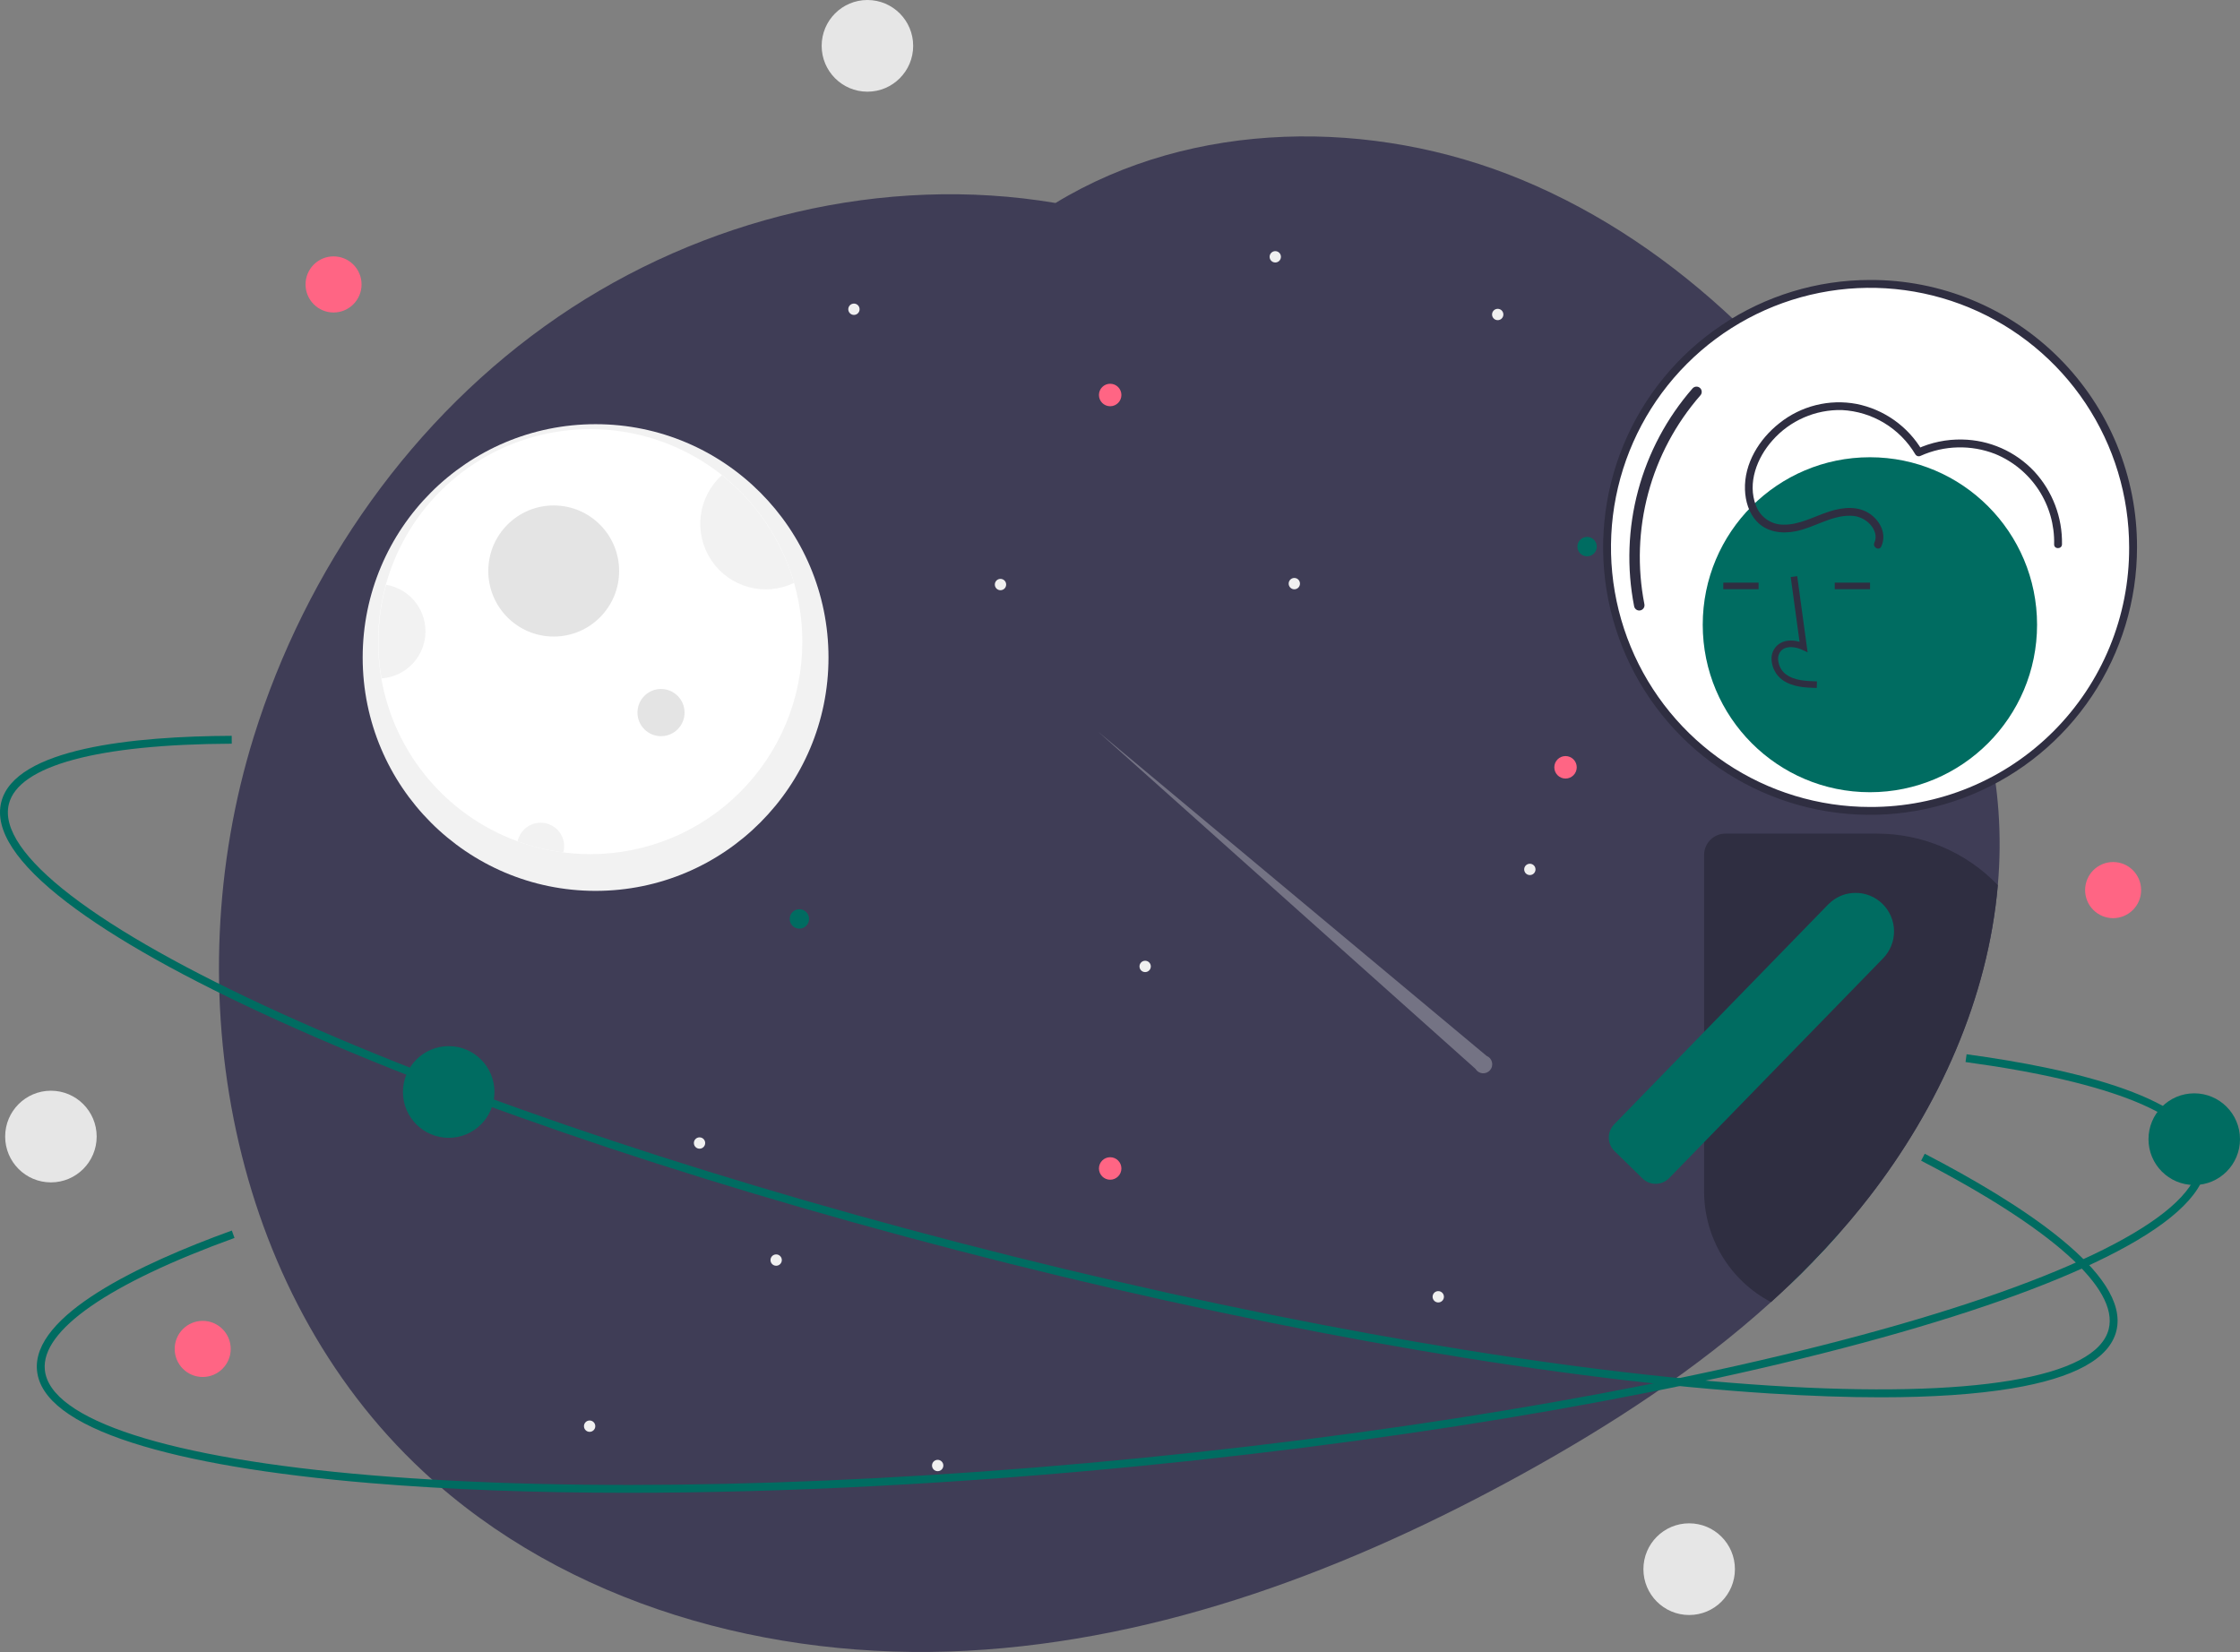 <svg width="141" height="104" viewBox="0 0 141 104" fill="none" xmlns="http://www.w3.org/2000/svg">
<rect x="0" y="0" width="141" height="104" fill="#808080" stroke="none"/>
<g clip-path="url(#clip0_393_300)">
<path d="M125.756 55.723C125.142 62.834 122.048 69.706 117.635 75.389C117.45 75.627 117.264 75.862 117.075 76.095C116.65 76.62 116.214 77.135 115.767 77.64C115.22 78.263 114.657 78.871 114.078 79.464C113.607 79.953 113.125 80.431 112.632 80.899C112.252 81.263 111.867 81.621 111.477 81.972C106.794 86.212 101.414 89.711 95.871 92.772C85.053 98.742 73.195 103.265 60.862 103.923C48.53 104.58 35.656 101.041 26.613 92.613C14.424 81.255 11.023 62.311 15.971 46.388C19.262 35.794 25.98 26.21 35.123 19.951C44.186 13.746 55.62 10.954 66.441 12.779C75.08 7.519 86.389 7.418 95.78 11.312C100.791 13.39 105.288 16.48 109.234 20.214C111.04 21.927 112.731 23.759 114.294 25.699C114.454 25.895 114.612 26.093 114.769 26.293C115.424 27.123 116.058 27.971 116.671 28.835C117.551 30.075 118.386 31.342 119.177 32.636C119.394 32.993 119.61 33.351 119.821 33.712C119.963 33.955 120.106 34.199 120.246 34.445C120.249 34.45 120.251 34.456 120.253 34.462C122.445 38.326 124.237 42.449 125.171 46.759C125.336 47.522 125.475 48.287 125.582 49.06V49.062C125.675 49.717 125.746 50.375 125.794 51.037C125.907 52.598 125.894 54.165 125.756 55.723Z" fill="#3F3D56"/>
<path opacity="0.3" d="M93.575 66.473L69.118 46.059L92.877 67.291C92.923 67.369 92.987 67.434 93.063 67.482C93.14 67.53 93.226 67.559 93.316 67.567C93.406 67.575 93.496 67.561 93.58 67.527C93.663 67.493 93.737 67.439 93.796 67.37C93.854 67.302 93.896 67.22 93.916 67.132C93.937 67.044 93.937 66.953 93.915 66.865C93.893 66.777 93.851 66.696 93.792 66.628C93.733 66.56 93.658 66.507 93.575 66.473Z" fill="#F0F0F0"/>
<path d="M37.49 56.085C45.587 56.085 52.151 49.508 52.151 41.394C52.151 33.281 45.587 26.704 37.49 26.704C29.393 26.704 22.829 33.281 22.829 41.394C22.829 49.508 29.393 56.085 37.49 56.085Z" fill="#F2F2F2"/>
<path d="M50.504 40.404C50.504 42.16 50.159 43.899 49.488 45.521C48.818 47.143 47.835 48.617 46.596 49.858C45.357 51.1 43.886 52.085 42.267 52.757C40.648 53.428 38.913 53.774 37.16 53.774C35.599 53.773 34.049 53.5 32.581 52.965C30.286 52.127 28.264 50.675 26.735 48.765C25.207 46.855 24.23 44.562 23.913 42.135C23.595 39.708 23.948 37.241 24.932 35.001C25.917 32.76 27.497 30.834 29.498 29.431C31.5 28.028 33.848 27.202 36.286 27.044C38.723 26.885 41.158 27.399 43.324 28.531C45.49 29.663 47.305 31.368 48.571 33.461C49.837 35.555 50.505 37.956 50.504 40.404Z" fill="white"/>
<path d="M34.854 40.074C37.129 40.074 38.972 38.226 38.972 35.947C38.972 33.668 37.129 31.821 34.854 31.821C32.58 31.821 30.736 33.668 30.736 35.947C30.736 38.226 32.58 40.074 34.854 40.074Z" fill="#E4E4E4"/>
<path d="M49.983 36.695C49.091 37.125 48.073 37.219 47.117 36.959C46.162 36.698 45.331 36.102 44.779 35.278C44.227 34.454 43.989 33.458 44.11 32.473C44.231 31.488 44.702 30.58 45.437 29.914C47.62 31.644 49.21 34.015 49.983 36.695Z" fill="#F2F2F2"/>
<path d="M41.608 46.346C42.427 46.346 43.091 45.681 43.091 44.861C43.091 44.04 42.427 43.375 41.608 43.375C40.789 43.375 40.126 44.04 40.126 44.861C40.126 45.681 40.789 46.346 41.608 46.346Z" fill="#E4E4E4"/>
<path d="M35.513 53.279C35.513 53.409 35.496 53.539 35.462 53.665C34.478 53.542 33.512 53.307 32.581 52.965C32.658 52.607 32.865 52.29 33.162 52.075C33.458 51.86 33.824 51.763 34.188 51.802C34.552 51.84 34.888 52.013 35.133 52.286C35.378 52.558 35.513 52.912 35.513 53.279Z" fill="#F2F2F2"/>
<path d="M26.782 39.744C26.782 40.498 26.496 41.223 25.983 41.773C25.469 42.324 24.765 42.658 24.015 42.708C23.675 40.746 23.774 38.733 24.305 36.814C24.997 36.93 25.626 37.288 26.079 37.824C26.533 38.36 26.782 39.041 26.782 39.744Z" fill="#F2F2F2"/>
<path d="M99.902 35.024C100.239 35.024 100.512 34.75 100.512 34.413C100.512 34.075 100.239 33.801 99.902 33.801C99.566 33.801 99.292 34.075 99.292 34.413C99.292 34.75 99.566 35.024 99.902 35.024Z" fill="#006C61"/>
<path d="M94.276 20.156C94.473 20.156 94.632 19.996 94.632 19.799C94.632 19.602 94.473 19.442 94.276 19.442C94.079 19.442 93.92 19.602 93.92 19.799C93.92 19.996 94.079 20.156 94.276 20.156Z" fill="#F0F0F0"/>
<path d="M37.114 90.142C37.311 90.142 37.471 89.982 37.471 89.785C37.471 89.588 37.311 89.428 37.114 89.428C36.917 89.428 36.758 89.588 36.758 89.785C36.758 89.982 36.917 90.142 37.114 90.142Z" fill="#F0F0F0"/>
<path d="M96.299 55.09C96.496 55.09 96.655 54.931 96.655 54.733C96.655 54.536 96.496 54.377 96.299 54.377C96.102 54.377 95.942 54.536 95.942 54.733C95.942 54.931 96.102 55.09 96.299 55.09Z" fill="#F0F0F0"/>
<path d="M50.318 58.462C50.655 58.462 50.928 58.189 50.928 57.851C50.928 57.514 50.655 57.24 50.318 57.24C49.981 57.24 49.708 57.514 49.708 57.851C49.708 58.189 49.981 58.462 50.318 58.462Z" fill="#006C61"/>
<path d="M28.244 71.631C29.835 71.631 31.124 70.339 31.124 68.746C31.124 67.152 29.835 65.86 28.244 65.86C26.654 65.86 25.364 67.152 25.364 68.746C25.364 70.339 26.654 71.631 28.244 71.631Z" fill="#006C61"/>
<path d="M44.033 72.316C44.23 72.316 44.389 72.156 44.389 71.959C44.389 71.761 44.23 71.602 44.033 71.602C43.836 71.602 43.677 71.761 43.677 71.959C43.677 72.156 43.836 72.316 44.033 72.316Z" fill="#F0F0F0"/>
<path d="M80.274 16.525C80.471 16.525 80.63 16.365 80.63 16.168C80.63 15.97 80.471 15.81 80.274 15.81C80.077 15.81 79.918 15.97 79.918 16.168C79.918 16.365 80.077 16.525 80.274 16.525Z" fill="#F0F0F0"/>
<path d="M59.024 92.618C59.22 92.618 59.38 92.458 59.38 92.261C59.38 92.064 59.22 91.904 59.024 91.904C58.827 91.904 58.667 92.064 58.667 92.261C58.667 92.458 58.827 92.618 59.024 92.618Z" fill="#F0F0F0"/>
<path d="M53.752 19.826C53.949 19.826 54.108 19.666 54.108 19.469C54.108 19.272 53.949 19.112 53.752 19.112C53.555 19.112 53.396 19.272 53.396 19.469C53.396 19.666 53.555 19.826 53.752 19.826Z" fill="#F0F0F0"/>
<path d="M62.977 37.157C63.174 37.157 63.334 36.998 63.334 36.8C63.334 36.603 63.174 36.443 62.977 36.443C62.78 36.443 62.621 36.603 62.621 36.8C62.621 36.998 62.78 37.157 62.977 37.157Z" fill="#F0F0F0"/>
<path d="M48.856 79.685C49.053 79.685 49.213 79.525 49.213 79.328C49.213 79.131 49.053 78.971 48.856 78.971C48.659 78.971 48.5 79.131 48.5 79.328C48.5 79.525 48.659 79.685 48.856 79.685Z" fill="#F0F0F0"/>
<path d="M90.533 81.996C90.73 81.996 90.89 81.836 90.89 81.639C90.89 81.442 90.73 81.282 90.533 81.282C90.336 81.282 90.177 81.442 90.177 81.639C90.177 81.836 90.336 81.996 90.533 81.996Z" fill="#F0F0F0"/>
<path d="M72.083 61.198C72.28 61.198 72.44 61.038 72.44 60.841C72.44 60.644 72.28 60.484 72.083 60.484C71.886 60.484 71.727 60.644 71.727 60.841C71.727 61.038 71.886 61.198 72.083 61.198Z" fill="#F0F0F0"/>
<path d="M81.473 37.099C81.67 37.099 81.829 36.939 81.829 36.742C81.829 36.545 81.67 36.385 81.473 36.385C81.276 36.385 81.117 36.545 81.117 36.742C81.117 36.939 81.276 37.099 81.473 37.099Z" fill="#F0F0F0"/>
<path d="M98.544 49.014C98.934 49.014 99.251 48.697 99.251 48.306C99.251 47.915 98.934 47.598 98.544 47.598C98.154 47.598 97.838 47.915 97.838 48.306C97.838 48.697 98.154 49.014 98.544 49.014Z" fill="#FF6584"/>
<path d="M69.881 25.575C70.271 25.575 70.588 25.258 70.588 24.867C70.588 24.476 70.271 24.159 69.881 24.159C69.491 24.159 69.174 24.476 69.174 24.867C69.174 25.258 69.491 25.575 69.881 25.575Z" fill="#FF6584"/>
<path d="M69.881 74.269C70.271 74.269 70.588 73.952 70.588 73.561C70.588 73.17 70.271 72.853 69.881 72.853C69.491 72.853 69.174 73.17 69.174 73.561C69.174 73.952 69.491 74.269 69.881 74.269Z" fill="#FF6584"/>
<path d="M113.899 77.64C113.624 77.641 113.356 77.731 113.136 77.897C112.917 78.063 112.757 78.296 112.681 78.561C112.648 78.675 112.631 78.793 112.632 78.911V80.899C113.125 80.432 113.607 79.954 114.078 79.464C114.657 78.87 115.219 78.262 115.767 77.64H113.899Z" fill="#006C61"/>
<path d="M118.384 87.967C116.257 87.967 113.926 87.886 111.39 87.725C98.275 86.891 81.288 83.989 63.556 79.556C45.825 75.122 29.468 69.686 17.5 64.249C11.67 61.6 7.195 59.093 4.2 56.797C1.03 54.366 -0.357 52.247 0.078 50.499C0.926 47.094 8.435 46.349 14.585 46.324L14.587 46.819C6.142 46.854 1.159 48.203 0.558 50.619C-0.209 53.696 6.041 58.499 17.704 63.798C29.646 69.223 45.973 74.649 63.676 79.075C81.379 83.502 98.336 86.398 111.422 87.231C124.201 88.044 131.971 86.746 132.737 83.669C133.373 81.114 129.179 77.351 120.928 73.072L121.155 72.633C127.15 75.742 134.11 80.201 133.217 83.789C132.781 85.537 130.564 86.754 126.625 87.408C124.38 87.78 121.622 87.967 118.384 87.967Z" fill="#006C61"/>
<path d="M117.714 51.05C126.857 51.05 134.269 43.623 134.269 34.462C134.269 25.3 126.857 17.873 117.714 17.873C108.571 17.873 101.159 25.3 101.159 34.462C101.159 43.623 108.571 51.05 117.714 51.05Z" fill="white"/>
<path d="M117.714 17.625C114.391 17.625 111.142 18.613 108.379 20.463C105.616 22.313 103.462 24.942 102.19 28.019C100.919 31.095 100.586 34.48 101.234 37.746C101.883 41.012 103.483 44.012 105.833 46.367C108.183 48.721 111.177 50.325 114.436 50.974C117.695 51.624 121.074 51.291 124.144 50.016C127.214 48.742 129.839 46.584 131.685 43.815C133.531 41.047 134.517 37.792 134.517 34.462C134.525 32.248 134.095 30.056 133.254 28.009C132.412 25.963 131.175 24.104 129.613 22.539C128.051 20.974 126.196 19.734 124.153 18.891C122.111 18.047 119.923 17.617 117.714 17.625ZM117.714 50.803C114.489 50.803 111.335 49.844 108.654 48.049C105.972 46.253 103.881 43.701 102.647 40.715C101.413 37.729 101.09 34.444 101.719 31.274C102.348 28.104 103.901 25.192 106.182 22.907C108.463 20.621 111.369 19.065 114.532 18.434C117.696 17.804 120.975 18.128 123.955 19.364C126.935 20.601 129.482 22.696 131.274 25.383C133.066 28.07 134.022 31.23 134.022 34.462C134.031 36.61 133.615 38.739 132.798 40.725C131.981 42.711 130.78 44.516 129.264 46.035C127.748 47.554 125.947 48.758 123.965 49.576C121.982 50.394 119.858 50.811 117.714 50.803Z" fill="#2F2E41"/>
<path d="M103.185 38.435C103.11 38.435 103.036 38.409 102.978 38.361C102.919 38.312 102.878 38.246 102.863 38.171C102.39 35.754 102.475 33.261 103.113 30.882C103.751 28.503 104.924 26.302 106.543 24.449C106.602 24.384 106.683 24.345 106.77 24.34C106.857 24.335 106.943 24.365 107.008 24.423C107.073 24.481 107.112 24.562 107.117 24.65C107.123 24.737 107.093 24.823 107.035 24.888C105.484 26.664 104.359 28.773 103.748 31.053C103.137 33.332 103.055 35.722 103.509 38.038C103.518 38.086 103.517 38.136 103.506 38.184C103.494 38.231 103.472 38.276 103.441 38.313C103.41 38.351 103.371 38.382 103.327 38.403C103.283 38.424 103.234 38.435 103.185 38.435Z" fill="#2F2E41"/>
<path d="M117.704 49.874C123.515 49.874 128.226 45.153 128.226 39.33C128.226 33.507 123.515 28.786 117.704 28.786C111.892 28.786 107.181 33.507 107.181 39.33C107.181 45.153 111.892 49.874 117.704 49.874Z" fill="#006C61"/>
<path d="M114.359 43.311C113.677 43.292 112.828 43.268 112.174 42.789C111.98 42.641 111.82 42.452 111.706 42.235C111.592 42.018 111.526 41.779 111.514 41.534C111.502 41.36 111.531 41.185 111.597 41.024C111.664 40.863 111.767 40.72 111.898 40.605C112.24 40.316 112.738 40.248 113.276 40.406L112.719 36.328L113.128 36.272L113.782 41.066L113.441 40.909C113.045 40.727 112.502 40.635 112.164 40.921C112.081 40.995 112.017 41.088 111.976 41.192C111.934 41.296 111.918 41.408 111.927 41.519C111.937 41.702 111.986 41.879 112.07 42.041C112.155 42.203 112.274 42.344 112.418 42.455C112.927 42.828 113.603 42.876 114.371 42.897L114.359 43.311Z" fill="#2F2E41"/>
<path d="M110.697 36.68H108.475V37.093H110.697V36.68Z" fill="#2F2E41"/>
<path d="M117.712 36.68H115.49V37.093H117.712V36.68Z" fill="#2F2E41"/>
<path d="M118.146 52.48H108.608C108.252 52.48 107.911 52.622 107.66 52.874C107.408 53.126 107.267 53.467 107.267 53.824V75.006C107.268 76.441 107.661 77.849 108.403 79.077C109.145 80.305 110.208 81.306 111.477 81.972C111.868 81.622 112.253 81.264 112.632 80.899C113.125 80.432 113.607 79.954 114.078 79.464C114.657 78.87 115.219 78.262 115.767 77.64C116.215 77.135 116.651 76.62 117.075 76.095C117.264 75.863 117.451 75.627 117.635 75.389C122.048 69.706 125.142 62.834 125.756 55.723C124.771 54.697 123.589 53.881 122.281 53.323C120.973 52.766 119.567 52.479 118.146 52.48Z" fill="#2F2E41"/>
<path d="M118.493 56.9C118.266 56.678 117.998 56.502 117.703 56.384C117.408 56.266 117.093 56.207 116.775 56.212C116.223 56.216 115.69 56.412 115.266 56.767C115.198 56.822 115.134 56.88 115.073 56.943L107.267 64.965L101.605 70.784C101.519 70.871 101.448 70.971 101.394 71.081C101.309 71.251 101.266 71.439 101.267 71.629C101.269 71.785 101.302 71.939 101.363 72.083C101.425 72.227 101.514 72.357 101.626 72.466L101.849 72.683L103.463 74.26L103.465 74.258C103.682 74.435 103.953 74.53 104.232 74.527C104.388 74.525 104.543 74.493 104.686 74.431C104.829 74.369 104.959 74.28 105.068 74.167L105.33 73.9L107.204 71.974L107.267 71.909L118.536 60.329C118.984 59.868 119.231 59.248 119.223 58.605C119.215 57.963 118.952 57.349 118.493 56.9Z" fill="#006C61"/>
<path d="M118.414 34.411C118.762 33.674 118.405 32.886 117.794 32.415C117.024 31.822 116.028 31.92 115.152 32.201C114.193 32.508 113.255 33.062 112.219 33.03C111.85 33.023 111.491 32.905 111.19 32.691C110.889 32.476 110.659 32.176 110.531 31.829C109.976 30.403 110.603 28.809 111.569 27.727C112.114 27.108 112.788 26.616 113.544 26.286C114.299 25.955 115.118 25.795 115.942 25.815C116.882 25.862 117.797 26.141 118.603 26.628C119.41 27.115 120.084 27.794 120.565 28.605C120.6 28.66 120.654 28.701 120.717 28.717C120.78 28.733 120.846 28.725 120.903 28.694C121.637 28.365 122.427 28.186 123.23 28.166C124.033 28.145 124.832 28.285 125.581 28.576C126.704 29.035 127.661 29.825 128.326 30.842C128.99 31.859 129.33 33.054 129.3 34.269C129.292 34.588 129.786 34.588 129.795 34.269C129.826 32.571 129.2 30.926 128.049 29.678C127.464 29.056 126.761 28.558 125.981 28.213C125.201 27.868 124.36 27.684 123.508 27.67C122.524 27.649 121.548 27.853 120.654 28.266L120.992 28.355C120.547 27.604 119.948 26.955 119.236 26.451C118.523 25.947 117.713 25.598 116.858 25.429C116.01 25.27 115.139 25.297 114.303 25.505C113.466 25.714 112.685 26.1 112.011 26.638C110.742 27.633 109.78 29.177 109.84 30.833C109.866 31.549 110.079 32.285 110.575 32.819C111.211 33.502 112.16 33.621 113.037 33.445C114.203 33.212 115.267 32.444 116.482 32.468C116.72 32.468 116.955 32.519 117.172 32.617C117.389 32.715 117.583 32.858 117.741 33.037C118.008 33.339 118.17 33.775 117.987 34.161C117.852 34.447 118.278 34.699 118.414 34.411Z" fill="#2F2E41"/>
<path d="M39.546 93.979C33.682 93.979 28.23 93.778 23.349 93.371C16.97 92.839 11.915 91.984 8.324 90.829C4.523 89.607 2.506 88.078 2.33 86.286C1.987 82.793 8.809 79.564 14.593 77.469L14.761 77.935C6.818 80.811 2.578 83.759 2.822 86.237C3.132 89.393 10.629 91.813 23.39 92.877C36.458 93.967 53.654 93.581 71.812 91.79C89.971 89.999 106.913 87.018 119.517 83.397C131.827 79.86 138.709 76.022 138.399 72.866C138.142 70.246 132.93 68.113 123.723 66.861L123.79 66.371C130.479 67.28 138.53 69.137 138.891 72.817C139.067 74.61 137.387 76.504 133.896 78.445C130.599 80.279 125.807 82.105 119.654 83.873C107.021 87.502 90.048 90.489 71.861 92.282C60.452 93.408 49.417 93.979 39.546 93.979Z" fill="#006C61"/>
<path d="M138.12 74.602C139.711 74.602 141 73.31 141 71.717C141 70.123 139.711 68.831 138.12 68.831C136.529 68.831 135.24 70.123 135.24 71.717C135.24 73.31 136.529 74.602 138.12 74.602Z" fill="#006C61"/>
<path d="M54.601 5.772C56.192 5.772 57.481 4.48 57.481 2.886C57.481 1.292 56.192 0 54.601 0C53.011 0 51.721 1.292 51.721 2.886C51.721 4.48 53.011 5.772 54.601 5.772Z" fill="#E6E6E6"/>
<path d="M3.205 74.437C4.796 74.437 6.085 73.145 6.085 71.552C6.085 69.958 4.796 68.666 3.205 68.666C1.615 68.666 0.325 69.958 0.325 71.552C0.325 73.145 1.615 74.437 3.205 74.437Z" fill="#E6E6E6"/>
<path d="M20.996 19.673C21.97 19.673 22.759 18.882 22.759 17.906C22.759 16.931 21.97 16.14 20.996 16.14C20.022 16.14 19.233 16.931 19.233 17.906C19.233 18.882 20.022 19.673 20.996 19.673Z" fill="#FF6584"/>
<path d="M12.759 86.688C13.733 86.688 14.523 85.897 14.523 84.922C14.523 83.946 13.733 83.155 12.759 83.155C11.786 83.155 10.996 83.946 10.996 84.922C10.996 85.897 11.786 86.688 12.759 86.688Z" fill="#FF6584"/>
<path d="M133.013 57.802C133.987 57.802 134.776 57.011 134.776 56.036C134.776 55.06 133.987 54.269 133.013 54.269C132.04 54.269 131.25 55.06 131.25 56.036C131.25 57.011 132.04 57.802 133.013 57.802Z" fill="#FF6584"/>
<path d="M106.327 101.673C107.917 101.673 109.207 100.381 109.207 98.787C109.207 97.193 107.917 95.901 106.327 95.901C104.736 95.901 103.447 97.193 103.447 98.787C103.447 100.381 104.736 101.673 106.327 101.673Z" fill="#E6E6E6"/>
</g>
<defs>
<clipPath id="clip0_393_300">
<rect width="141" height="104" fill="white"/>
</clipPath>
</defs>
</svg>
